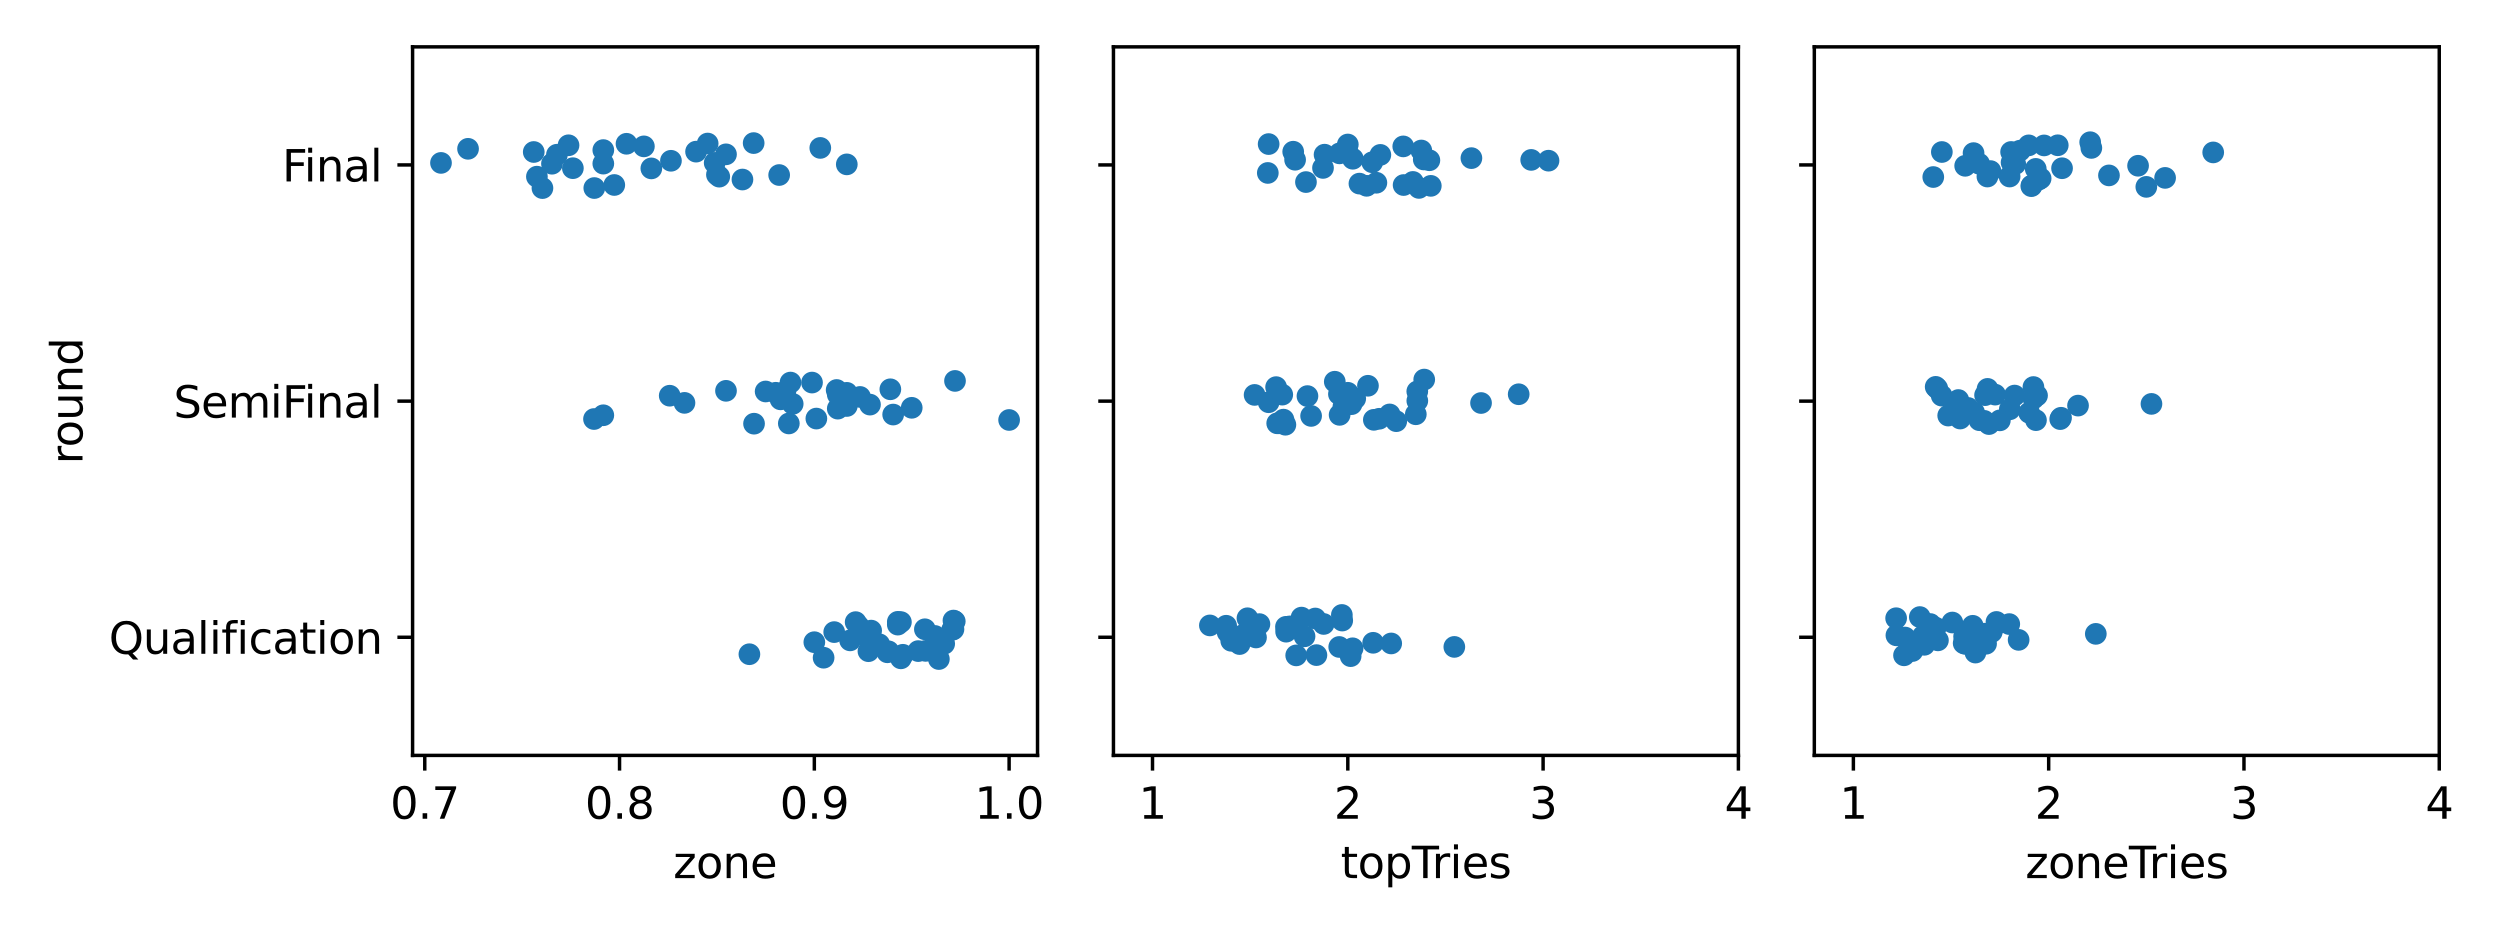 <?xml version="1.0" encoding="utf-8" standalone="no"?>
<!DOCTYPE svg PUBLIC "-//W3C//DTD SVG 1.1//EN"
  "http://www.w3.org/Graphics/SVG/1.1/DTD/svg11.dtd">
<svg xmlns:xlink="http://www.w3.org/1999/xlink" width="576pt" height="216pt" viewBox="0 0 576 216" xmlns="http://www.w3.org/2000/svg" version="1.1">
 <defs>
  <style type="text/css">*{stroke-linejoin: round; stroke-linecap: butt}</style>
 </defs>
 <g id="figure_1">
  <g id="patch_1">
   <path d="M 0 216 
L 576 216 
L 576 0 
L 0 0 
z
" style="fill: #ffffff"/>
  </g>
  <g id="axes_1">
   <g id="patch_2">
    <path d="M 95.06 174.04 
L 239.045 174.04 
L 239.045 10.8 
L 95.06 10.8 
z
" style="fill: #ffffff"/>
   </g>
   <g id="matplotlib.axis_1">
    <g id="xtick_1">
     <g id="line2d_1">
      <defs>
       <path id="m41e5ba3057" d="M 0 0 
L 0 3.5 
" style="stroke: #000000; stroke-width: 0.8"/>
      </defs>
      <g>
       <use xlink:href="#m41e5ba3057" x="97.865" y="174.04" style="stroke: #000000; stroke-width: 0.8"/>
      </g>
     </g>
     <g id="text_1">
      <!-- 0.7 -->
      <g transform="translate(89.913 188.638) scale(0.1 -0.1)">
       <defs>
        <path id="DejaVuSans-30" d="M 2034 4250 
Q 1547 4250 1301 3770 
Q 1056 3291 1056 2328 
Q 1056 1369 1301 889 
Q 1547 409 2034 409 
Q 2525 409 2770 889 
Q 3016 1369 3016 2328 
Q 3016 3291 2770 3770 
Q 2525 4250 2034 4250 
z
M 2034 4750 
Q 2819 4750 3233 4129 
Q 3647 3509 3647 2328 
Q 3647 1150 3233 529 
Q 2819 -91 2034 -91 
Q 1250 -91 836 529 
Q 422 1150 422 2328 
Q 422 3509 836 4129 
Q 1250 4750 2034 4750 
z
" transform="scale(0.016)"/>
        <path id="DejaVuSans-2e" d="M 684 794 
L 1344 794 
L 1344 0 
L 684 0 
L 684 794 
z
" transform="scale(0.016)"/>
        <path id="DejaVuSans-37" d="M 525 4666 
L 3525 4666 
L 3525 4397 
L 1831 0 
L 1172 0 
L 2766 4134 
L 525 4134 
L 525 4666 
z
" transform="scale(0.016)"/>
       </defs>
       <use xlink:href="#DejaVuSans-30"/>
       <use xlink:href="#DejaVuSans-2e" x="63.623"/>
       <use xlink:href="#DejaVuSans-37" x="95.41"/>
      </g>
     </g>
    </g>
    <g id="xtick_2">
     <g id="line2d_2">
      <g>
       <use xlink:href="#m41e5ba3057" x="142.743" y="174.04" style="stroke: #000000; stroke-width: 0.8"/>
      </g>
     </g>
     <g id="text_2">
      <!-- 0.8 -->
      <g transform="translate(134.792 188.638) scale(0.1 -0.1)">
       <defs>
        <path id="DejaVuSans-38" d="M 2034 2216 
Q 1584 2216 1326 1975 
Q 1069 1734 1069 1313 
Q 1069 891 1326 650 
Q 1584 409 2034 409 
Q 2484 409 2743 651 
Q 3003 894 3003 1313 
Q 3003 1734 2745 1975 
Q 2488 2216 2034 2216 
z
M 1403 2484 
Q 997 2584 770 2862 
Q 544 3141 544 3541 
Q 544 4100 942 4425 
Q 1341 4750 2034 4750 
Q 2731 4750 3128 4425 
Q 3525 4100 3525 3541 
Q 3525 3141 3298 2862 
Q 3072 2584 2669 2484 
Q 3125 2378 3379 2068 
Q 3634 1759 3634 1313 
Q 3634 634 3220 271 
Q 2806 -91 2034 -91 
Q 1263 -91 848 271 
Q 434 634 434 1313 
Q 434 1759 690 2068 
Q 947 2378 1403 2484 
z
M 1172 3481 
Q 1172 3119 1398 2916 
Q 1625 2713 2034 2713 
Q 2441 2713 2670 2916 
Q 2900 3119 2900 3481 
Q 2900 3844 2670 4047 
Q 2441 4250 2034 4250 
Q 1625 4250 1398 4047 
Q 1172 3844 1172 3481 
z
" transform="scale(0.016)"/>
       </defs>
       <use xlink:href="#DejaVuSans-30"/>
       <use xlink:href="#DejaVuSans-2e" x="63.623"/>
       <use xlink:href="#DejaVuSans-38" x="95.41"/>
      </g>
     </g>
    </g>
    <g id="xtick_3">
     <g id="line2d_3">
      <g>
       <use xlink:href="#m41e5ba3057" x="187.622" y="174.04" style="stroke: #000000; stroke-width: 0.8"/>
      </g>
     </g>
     <g id="text_3">
      <!-- 0.9 -->
      <g transform="translate(179.67 188.638) scale(0.1 -0.1)">
       <defs>
        <path id="DejaVuSans-39" d="M 703 97 
L 703 672 
Q 941 559 1184 500 
Q 1428 441 1663 441 
Q 2288 441 2617 861 
Q 2947 1281 2994 2138 
Q 2813 1869 2534 1725 
Q 2256 1581 1919 1581 
Q 1219 1581 811 2004 
Q 403 2428 403 3163 
Q 403 3881 828 4315 
Q 1253 4750 1959 4750 
Q 2769 4750 3195 4129 
Q 3622 3509 3622 2328 
Q 3622 1225 3098 567 
Q 2575 -91 1691 -91 
Q 1453 -91 1209 -44 
Q 966 3 703 97 
z
M 1959 2075 
Q 2384 2075 2632 2365 
Q 2881 2656 2881 3163 
Q 2881 3666 2632 3958 
Q 2384 4250 1959 4250 
Q 1534 4250 1286 3958 
Q 1038 3666 1038 3163 
Q 1038 2656 1286 2365 
Q 1534 2075 1959 2075 
z
" transform="scale(0.016)"/>
       </defs>
       <use xlink:href="#DejaVuSans-30"/>
       <use xlink:href="#DejaVuSans-2e" x="63.623"/>
       <use xlink:href="#DejaVuSans-39" x="95.41"/>
      </g>
     </g>
    </g>
    <g id="xtick_4">
     <g id="line2d_4">
      <g>
       <use xlink:href="#m41e5ba3057" x="232.5" y="174.04" style="stroke: #000000; stroke-width: 0.8"/>
      </g>
     </g>
     <g id="text_4">
      <!-- 1.0 -->
      <g transform="translate(224.549 188.638) scale(0.1 -0.1)">
       <defs>
        <path id="DejaVuSans-31" d="M 794 531 
L 1825 531 
L 1825 4091 
L 703 3866 
L 703 4441 
L 1819 4666 
L 2450 4666 
L 2450 531 
L 3481 531 
L 3481 0 
L 794 0 
L 794 531 
z
" transform="scale(0.016)"/>
       </defs>
       <use xlink:href="#DejaVuSans-31"/>
       <use xlink:href="#DejaVuSans-2e" x="63.623"/>
       <use xlink:href="#DejaVuSans-30" x="95.41"/>
      </g>
     </g>
    </g>
    <g id="text_5">
     <!-- zone -->
     <g transform="translate(155.124 202.317) scale(0.1 -0.1)">
      <defs>
       <path id="DejaVuSans-7a" d="M 353 3500 
L 3084 3500 
L 3084 2975 
L 922 459 
L 3084 459 
L 3084 0 
L 275 0 
L 275 525 
L 2438 3041 
L 353 3041 
L 353 3500 
z
" transform="scale(0.016)"/>
       <path id="DejaVuSans-6f" d="M 1959 3097 
Q 1497 3097 1228 2736 
Q 959 2375 959 1747 
Q 959 1119 1226 758 
Q 1494 397 1959 397 
Q 2419 397 2687 759 
Q 2956 1122 2956 1747 
Q 2956 2369 2687 2733 
Q 2419 3097 1959 3097 
z
M 1959 3584 
Q 2709 3584 3137 3096 
Q 3566 2609 3566 1747 
Q 3566 888 3137 398 
Q 2709 -91 1959 -91 
Q 1206 -91 779 398 
Q 353 888 353 1747 
Q 353 2609 779 3096 
Q 1206 3584 1959 3584 
z
" transform="scale(0.016)"/>
       <path id="DejaVuSans-6e" d="M 3513 2113 
L 3513 0 
L 2938 0 
L 2938 2094 
Q 2938 2591 2744 2837 
Q 2550 3084 2163 3084 
Q 1697 3084 1428 2787 
Q 1159 2491 1159 1978 
L 1159 0 
L 581 0 
L 581 3500 
L 1159 3500 
L 1159 2956 
Q 1366 3272 1645 3428 
Q 1925 3584 2291 3584 
Q 2894 3584 3203 3211 
Q 3513 2838 3513 2113 
z
" transform="scale(0.016)"/>
       <path id="DejaVuSans-65" d="M 3597 1894 
L 3597 1613 
L 953 1613 
Q 991 1019 1311 708 
Q 1631 397 2203 397 
Q 2534 397 2845 478 
Q 3156 559 3463 722 
L 3463 178 
Q 3153 47 2828 -22 
Q 2503 -91 2169 -91 
Q 1331 -91 842 396 
Q 353 884 353 1716 
Q 353 2575 817 3079 
Q 1281 3584 2069 3584 
Q 2775 3584 3186 3129 
Q 3597 2675 3597 1894 
z
M 3022 2063 
Q 3016 2534 2758 2815 
Q 2500 3097 2075 3097 
Q 1594 3097 1305 2825 
Q 1016 2553 972 2059 
L 3022 2063 
z
" transform="scale(0.016)"/>
      </defs>
      <use xlink:href="#DejaVuSans-7a"/>
      <use xlink:href="#DejaVuSans-6f" x="52.49"/>
      <use xlink:href="#DejaVuSans-6e" x="113.672"/>
      <use xlink:href="#DejaVuSans-65" x="177.051"/>
     </g>
    </g>
   </g>
   <g id="matplotlib.axis_2">
    <g id="ytick_1">
     <g id="line2d_5">
      <defs>
       <path id="m9598b44310" d="M 0 0 
L -3.5 0 
" style="stroke: #000000; stroke-width: 0.8"/>
      </defs>
      <g>
       <use xlink:href="#m9598b44310" x="95.06" y="38.007" style="stroke: #000000; stroke-width: 0.8"/>
      </g>
     </g>
     <g id="text_6">
      <!-- Final -->
      <g transform="translate(65.012 41.806) scale(0.1 -0.1)">
       <defs>
        <path id="DejaVuSans-46" d="M 628 4666 
L 3309 4666 
L 3309 4134 
L 1259 4134 
L 1259 2759 
L 3109 2759 
L 3109 2228 
L 1259 2228 
L 1259 0 
L 628 0 
L 628 4666 
z
" transform="scale(0.016)"/>
        <path id="DejaVuSans-69" d="M 603 3500 
L 1178 3500 
L 1178 0 
L 603 0 
L 603 3500 
z
M 603 4863 
L 1178 4863 
L 1178 4134 
L 603 4134 
L 603 4863 
z
" transform="scale(0.016)"/>
        <path id="DejaVuSans-61" d="M 2194 1759 
Q 1497 1759 1228 1600 
Q 959 1441 959 1056 
Q 959 750 1161 570 
Q 1363 391 1709 391 
Q 2188 391 2477 730 
Q 2766 1069 2766 1631 
L 2766 1759 
L 2194 1759 
z
M 3341 1997 
L 3341 0 
L 2766 0 
L 2766 531 
Q 2569 213 2275 61 
Q 1981 -91 1556 -91 
Q 1019 -91 701 211 
Q 384 513 384 1019 
Q 384 1609 779 1909 
Q 1175 2209 1959 2209 
L 2766 2209 
L 2766 2266 
Q 2766 2663 2505 2880 
Q 2244 3097 1772 3097 
Q 1472 3097 1187 3025 
Q 903 2953 641 2809 
L 641 3341 
Q 956 3463 1253 3523 
Q 1550 3584 1831 3584 
Q 2591 3584 2966 3190 
Q 3341 2797 3341 1997 
z
" transform="scale(0.016)"/>
        <path id="DejaVuSans-6c" d="M 603 4863 
L 1178 4863 
L 1178 0 
L 603 0 
L 603 4863 
z
" transform="scale(0.016)"/>
       </defs>
       <use xlink:href="#DejaVuSans-46"/>
       <use xlink:href="#DejaVuSans-69" x="50.27"/>
       <use xlink:href="#DejaVuSans-6e" x="78.053"/>
       <use xlink:href="#DejaVuSans-61" x="141.432"/>
       <use xlink:href="#DejaVuSans-6c" x="202.711"/>
      </g>
     </g>
    </g>
    <g id="ytick_2">
     <g id="line2d_6">
      <g>
       <use xlink:href="#m9598b44310" x="95.06" y="92.42" style="stroke: #000000; stroke-width: 0.8"/>
      </g>
     </g>
     <g id="text_7">
      <!-- SemiFinal -->
      <g transform="translate(39.991 96.219) scale(0.1 -0.1)">
       <defs>
        <path id="DejaVuSans-53" d="M 3425 4513 
L 3425 3897 
Q 3066 4069 2747 4153 
Q 2428 4238 2131 4238 
Q 1616 4238 1336 4038 
Q 1056 3838 1056 3469 
Q 1056 3159 1242 3001 
Q 1428 2844 1947 2747 
L 2328 2669 
Q 3034 2534 3370 2195 
Q 3706 1856 3706 1288 
Q 3706 609 3251 259 
Q 2797 -91 1919 -91 
Q 1588 -91 1214 -16 
Q 841 59 441 206 
L 441 856 
Q 825 641 1194 531 
Q 1563 422 1919 422 
Q 2459 422 2753 634 
Q 3047 847 3047 1241 
Q 3047 1584 2836 1778 
Q 2625 1972 2144 2069 
L 1759 2144 
Q 1053 2284 737 2584 
Q 422 2884 422 3419 
Q 422 4038 858 4394 
Q 1294 4750 2059 4750 
Q 2388 4750 2728 4690 
Q 3069 4631 3425 4513 
z
" transform="scale(0.016)"/>
        <path id="DejaVuSans-6d" d="M 3328 2828 
Q 3544 3216 3844 3400 
Q 4144 3584 4550 3584 
Q 5097 3584 5394 3201 
Q 5691 2819 5691 2113 
L 5691 0 
L 5113 0 
L 5113 2094 
Q 5113 2597 4934 2840 
Q 4756 3084 4391 3084 
Q 3944 3084 3684 2787 
Q 3425 2491 3425 1978 
L 3425 0 
L 2847 0 
L 2847 2094 
Q 2847 2600 2669 2842 
Q 2491 3084 2119 3084 
Q 1678 3084 1418 2786 
Q 1159 2488 1159 1978 
L 1159 0 
L 581 0 
L 581 3500 
L 1159 3500 
L 1159 2956 
Q 1356 3278 1631 3431 
Q 1906 3584 2284 3584 
Q 2666 3584 2933 3390 
Q 3200 3197 3328 2828 
z
" transform="scale(0.016)"/>
       </defs>
       <use xlink:href="#DejaVuSans-53"/>
       <use xlink:href="#DejaVuSans-65" x="63.477"/>
       <use xlink:href="#DejaVuSans-6d" x="125"/>
       <use xlink:href="#DejaVuSans-69" x="222.412"/>
       <use xlink:href="#DejaVuSans-46" x="250.195"/>
       <use xlink:href="#DejaVuSans-69" x="300.465"/>
       <use xlink:href="#DejaVuSans-6e" x="328.248"/>
       <use xlink:href="#DejaVuSans-61" x="391.627"/>
       <use xlink:href="#DejaVuSans-6c" x="452.906"/>
      </g>
     </g>
    </g>
    <g id="ytick_3">
     <g id="line2d_7">
      <g>
       <use xlink:href="#m9598b44310" x="95.06" y="146.833" style="stroke: #000000; stroke-width: 0.8"/>
      </g>
     </g>
     <g id="text_8">
      <!-- Qualification -->
      <g transform="translate(25.087 150.633) scale(0.1 -0.1)">
       <defs>
        <path id="DejaVuSans-51" d="M 2522 4238 
Q 1834 4238 1429 3725 
Q 1025 3213 1025 2328 
Q 1025 1447 1429 934 
Q 1834 422 2522 422 
Q 3209 422 3611 934 
Q 4013 1447 4013 2328 
Q 4013 3213 3611 3725 
Q 3209 4238 2522 4238 
z
M 3406 84 
L 4238 -825 
L 3475 -825 
L 2784 -78 
Q 2681 -84 2626 -87 
Q 2572 -91 2522 -91 
Q 1538 -91 948 567 
Q 359 1225 359 2328 
Q 359 3434 948 4092 
Q 1538 4750 2522 4750 
Q 3503 4750 4090 4092 
Q 4678 3434 4678 2328 
Q 4678 1516 4351 937 
Q 4025 359 3406 84 
z
" transform="scale(0.016)"/>
        <path id="DejaVuSans-75" d="M 544 1381 
L 544 3500 
L 1119 3500 
L 1119 1403 
Q 1119 906 1312 657 
Q 1506 409 1894 409 
Q 2359 409 2629 706 
Q 2900 1003 2900 1516 
L 2900 3500 
L 3475 3500 
L 3475 0 
L 2900 0 
L 2900 538 
Q 2691 219 2414 64 
Q 2138 -91 1772 -91 
Q 1169 -91 856 284 
Q 544 659 544 1381 
z
M 1991 3584 
L 1991 3584 
z
" transform="scale(0.016)"/>
        <path id="DejaVuSans-66" d="M 2375 4863 
L 2375 4384 
L 1825 4384 
Q 1516 4384 1395 4259 
Q 1275 4134 1275 3809 
L 1275 3500 
L 2222 3500 
L 2222 3053 
L 1275 3053 
L 1275 0 
L 697 0 
L 697 3053 
L 147 3053 
L 147 3500 
L 697 3500 
L 697 3744 
Q 697 4328 969 4595 
Q 1241 4863 1831 4863 
L 2375 4863 
z
" transform="scale(0.016)"/>
        <path id="DejaVuSans-63" d="M 3122 3366 
L 3122 2828 
Q 2878 2963 2633 3030 
Q 2388 3097 2138 3097 
Q 1578 3097 1268 2742 
Q 959 2388 959 1747 
Q 959 1106 1268 751 
Q 1578 397 2138 397 
Q 2388 397 2633 464 
Q 2878 531 3122 666 
L 3122 134 
Q 2881 22 2623 -34 
Q 2366 -91 2075 -91 
Q 1284 -91 818 406 
Q 353 903 353 1747 
Q 353 2603 823 3093 
Q 1294 3584 2113 3584 
Q 2378 3584 2631 3529 
Q 2884 3475 3122 3366 
z
" transform="scale(0.016)"/>
        <path id="DejaVuSans-74" d="M 1172 4494 
L 1172 3500 
L 2356 3500 
L 2356 3053 
L 1172 3053 
L 1172 1153 
Q 1172 725 1289 603 
Q 1406 481 1766 481 
L 2356 481 
L 2356 0 
L 1766 0 
Q 1100 0 847 248 
Q 594 497 594 1153 
L 594 3053 
L 172 3053 
L 172 3500 
L 594 3500 
L 594 4494 
L 1172 4494 
z
" transform="scale(0.016)"/>
       </defs>
       <use xlink:href="#DejaVuSans-51"/>
       <use xlink:href="#DejaVuSans-75" x="78.711"/>
       <use xlink:href="#DejaVuSans-61" x="142.09"/>
       <use xlink:href="#DejaVuSans-6c" x="203.369"/>
       <use xlink:href="#DejaVuSans-69" x="231.152"/>
       <use xlink:href="#DejaVuSans-66" x="258.936"/>
       <use xlink:href="#DejaVuSans-69" x="294.141"/>
       <use xlink:href="#DejaVuSans-63" x="321.924"/>
       <use xlink:href="#DejaVuSans-61" x="376.904"/>
       <use xlink:href="#DejaVuSans-74" x="438.184"/>
       <use xlink:href="#DejaVuSans-69" x="477.393"/>
       <use xlink:href="#DejaVuSans-6f" x="505.176"/>
       <use xlink:href="#DejaVuSans-6e" x="566.357"/>
      </g>
     </g>
    </g>
    <g id="text_9">
     <!-- round -->
     <g transform="translate(19.007 106.934) rotate(-90) scale(0.1 -0.1)">
      <defs>
       <path id="DejaVuSans-72" d="M 2631 2963 
Q 2534 3019 2420 3045 
Q 2306 3072 2169 3072 
Q 1681 3072 1420 2755 
Q 1159 2438 1159 1844 
L 1159 0 
L 581 0 
L 581 3500 
L 1159 3500 
L 1159 2956 
Q 1341 3275 1631 3429 
Q 1922 3584 2338 3584 
Q 2397 3584 2469 3576 
Q 2541 3569 2628 3553 
L 2631 2963 
z
" transform="scale(0.016)"/>
       <path id="DejaVuSans-64" d="M 2906 2969 
L 2906 4863 
L 3481 4863 
L 3481 0 
L 2906 0 
L 2906 525 
Q 2725 213 2448 61 
Q 2172 -91 1784 -91 
Q 1150 -91 751 415 
Q 353 922 353 1747 
Q 353 2572 751 3078 
Q 1150 3584 1784 3584 
Q 2172 3584 2448 3432 
Q 2725 3281 2906 2969 
z
M 947 1747 
Q 947 1113 1208 752 
Q 1469 391 1925 391 
Q 2381 391 2643 752 
Q 2906 1113 2906 1747 
Q 2906 2381 2643 2742 
Q 2381 3103 1925 3103 
Q 1469 3103 1208 2742 
Q 947 2381 947 1747 
z
" transform="scale(0.016)"/>
      </defs>
      <use xlink:href="#DejaVuSans-72"/>
      <use xlink:href="#DejaVuSans-6f" x="38.863"/>
      <use xlink:href="#DejaVuSans-75" x="100.045"/>
      <use xlink:href="#DejaVuSans-6e" x="163.424"/>
      <use xlink:href="#DejaVuSans-64" x="226.803"/>
     </g>
    </g>
   </g>
   <g id="patch_3">
    <path d="M 95.06 174.04 
L 95.06 10.8 
" style="fill: none; stroke: #000000; stroke-width: 0.8; stroke-linejoin: miter; stroke-linecap: square"/>
   </g>
   <g id="patch_4">
    <path d="M 239.045 174.04 
L 239.045 10.8 
" style="fill: none; stroke: #000000; stroke-width: 0.8; stroke-linejoin: miter; stroke-linecap: square"/>
   </g>
   <g id="patch_5">
    <path d="M 95.06 174.04 
L 239.045 174.04 
" style="fill: none; stroke: #000000; stroke-width: 0.8; stroke-linejoin: miter; stroke-linecap: square"/>
   </g>
   <g id="patch_6">
    <path d="M 95.06 10.8 
L 239.045 10.8 
" style="fill: none; stroke: #000000; stroke-width: 0.8; stroke-linejoin: miter; stroke-linecap: square"/>
   </g>
   <g id="PathCollection_1">
    <defs>
     <path id="mc74ddac9a7" d="M 0 2.5 
C 0.663 2.5 1.299 2.237 1.768 1.768 
C 2.237 1.299 2.5 0.663 2.5 0 
C 2.5 -0.663 2.237 -1.299 1.768 -1.768 
C 1.299 -2.237 0.663 -2.5 0 -2.5 
C -0.663 -2.5 -1.299 -2.237 -1.768 -1.768 
C -2.237 -1.299 -2.5 -0.663 -2.5 0 
C -2.5 0.663 -2.237 1.299 -1.768 1.768 
C -1.299 2.237 -0.663 2.5 0 2.5 
z
"/>
    </defs>
    <g clip-path="url(#pfafd1c158f)">
     <use xlink:href="#mc74ddac9a7" x="165.717" y="40.703" style="fill: #1f77b4"/>
     <use xlink:href="#mc74ddac9a7" x="171.06" y="41.363" style="fill: #1f77b4"/>
     <use xlink:href="#mc74ddac9a7" x="148.353" y="33.724" style="fill: #1f77b4"/>
     <use xlink:href="#mc74ddac9a7" x="141.53" y="42.622" style="fill: #1f77b4"/>
     <use xlink:href="#mc74ddac9a7" x="164.661" y="37.527" style="fill: #1f77b4"/>
     <use xlink:href="#mc74ddac9a7" x="130.989" y="33.472" style="fill: #1f77b4"/>
     <use xlink:href="#mc74ddac9a7" x="173.643" y="32.967" style="fill: #1f77b4"/>
     <use xlink:href="#mc74ddac9a7" x="139.003" y="34.578" style="fill: #1f77b4"/>
     <use xlink:href="#mc74ddac9a7" x="167.27" y="35.558" style="fill: #1f77b4"/>
     <use xlink:href="#mc74ddac9a7" x="160.374" y="34.939" style="fill: #1f77b4"/>
     <use xlink:href="#mc74ddac9a7" x="124.979" y="43.337" style="fill: #1f77b4"/>
     <use xlink:href="#mc74ddac9a7" x="188.996" y="34.081" style="fill: #1f77b4"/>
     <use xlink:href="#mc74ddac9a7" x="107.838" y="34.286" style="fill: #1f77b4"/>
     <use xlink:href="#mc74ddac9a7" x="136.926" y="43.325" style="fill: #1f77b4"/>
     <use xlink:href="#mc74ddac9a7" x="123.704" y="40.704" style="fill: #1f77b4"/>
     <use xlink:href="#mc74ddac9a7" x="165.183" y="40.252" style="fill: #1f77b4"/>
     <use xlink:href="#mc74ddac9a7" x="131.991" y="38.75" style="fill: #1f77b4"/>
     <use xlink:href="#mc74ddac9a7" x="127.173" y="37.723" style="fill: #1f77b4"/>
     <use xlink:href="#mc74ddac9a7" x="128.318" y="35.647" style="fill: #1f77b4"/>
     <use xlink:href="#mc74ddac9a7" x="122.975" y="35.02" style="fill: #1f77b4"/>
     <use xlink:href="#mc74ddac9a7" x="150.07" y="38.8" style="fill: #1f77b4"/>
     <use xlink:href="#mc74ddac9a7" x="101.605" y="37.535" style="fill: #1f77b4"/>
     <use xlink:href="#mc74ddac9a7" x="163.045" y="33.072" style="fill: #1f77b4"/>
     <use xlink:href="#mc74ddac9a7" x="144.346" y="33.127" style="fill: #1f77b4"/>
     <use xlink:href="#mc74ddac9a7" x="139.003" y="37.7" style="fill: #1f77b4"/>
     <use xlink:href="#mc74ddac9a7" x="195.102" y="37.87" style="fill: #1f77b4"/>
     <use xlink:href="#mc74ddac9a7" x="179.519" y="40.326" style="fill: #1f77b4"/>
     <use xlink:href="#mc74ddac9a7" x="154.586" y="37.044" style="fill: #1f77b4"/>
    </g>
   </g>
   <g id="PathCollection_2">
    <g clip-path="url(#pfafd1c158f)">
     <use xlink:href="#mc74ddac9a7" x="176.402" y="90.197" style="fill: #1f77b4"/>
     <use xlink:href="#mc74ddac9a7" x="200.444" y="93.223" style="fill: #1f77b4"/>
     <use xlink:href="#mc74ddac9a7" x="182.635" y="93.058" style="fill: #1f77b4"/>
     <use xlink:href="#mc74ddac9a7" x="180.951" y="90.196" style="fill: #1f77b4"/>
     <use xlink:href="#mc74ddac9a7" x="167.27" y="90.046" style="fill: #1f77b4"/>
     <use xlink:href="#mc74ddac9a7" x="220.034" y="87.765" style="fill: #1f77b4"/>
     <use xlink:href="#mc74ddac9a7" x="136.858" y="96.545" style="fill: #1f77b4"/>
     <use xlink:href="#mc74ddac9a7" x="195.102" y="93.539" style="fill: #1f77b4"/>
     <use xlink:href="#mc74ddac9a7" x="193.362" y="90.517" style="fill: #1f77b4"/>
     <use xlink:href="#mc74ddac9a7" x="173.731" y="97.618" style="fill: #1f77b4"/>
     <use xlink:href="#mc74ddac9a7" x="192.764" y="89.853" style="fill: #1f77b4"/>
     <use xlink:href="#mc74ddac9a7" x="179.837" y="92.007" style="fill: #1f77b4"/>
     <use xlink:href="#mc74ddac9a7" x="193.024" y="94.151" style="fill: #1f77b4"/>
     <use xlink:href="#mc74ddac9a7" x="193.024" y="90.913" style="fill: #1f77b4"/>
     <use xlink:href="#mc74ddac9a7" x="154.303" y="91.172" style="fill: #1f77b4"/>
     <use xlink:href="#mc74ddac9a7" x="195.102" y="90.51" style="fill: #1f77b4"/>
     <use xlink:href="#mc74ddac9a7" x="178.74" y="90.493" style="fill: #1f77b4"/>
     <use xlink:href="#mc74ddac9a7" x="182.126" y="88.143" style="fill: #1f77b4"/>
     <use xlink:href="#mc74ddac9a7" x="181.745" y="97.563" style="fill: #1f77b4"/>
     <use xlink:href="#mc74ddac9a7" x="187.088" y="88.143" style="fill: #1f77b4"/>
     <use xlink:href="#mc74ddac9a7" x="198.154" y="91.454" style="fill: #1f77b4"/>
     <use xlink:href="#mc74ddac9a7" x="188.089" y="96.438" style="fill: #1f77b4"/>
     <use xlink:href="#mc74ddac9a7" x="205.787" y="95.514" style="fill: #1f77b4"/>
     <use xlink:href="#mc74ddac9a7" x="157.703" y="92.821" style="fill: #1f77b4"/>
     <use xlink:href="#mc74ddac9a7" x="139.003" y="95.676" style="fill: #1f77b4"/>
     <use xlink:href="#mc74ddac9a7" x="232.5" y="96.762" style="fill: #1f77b4"/>
     <use xlink:href="#mc74ddac9a7" x="205.135" y="89.692" style="fill: #1f77b4"/>
     <use xlink:href="#mc74ddac9a7" x="210.061" y="93.958" style="fill: #1f77b4"/>
    </g>
   </g>
   <g id="PathCollection_3">
    <g clip-path="url(#pfafd1c158f)">
     <use xlink:href="#mc74ddac9a7" x="189.759" y="151.539" style="fill: #1f77b4"/>
     <use xlink:href="#mc74ddac9a7" x="187.622" y="147.962" style="fill: #1f77b4"/>
     <use xlink:href="#mc74ddac9a7" x="200.088" y="150.036" style="fill: #1f77b4"/>
     <use xlink:href="#mc74ddac9a7" x="213.093" y="144.982" style="fill: #1f77b4"/>
     <use xlink:href="#mc74ddac9a7" x="197.821" y="144.233" style="fill: #1f77b4"/>
     <use xlink:href="#mc74ddac9a7" x="213.267" y="149.964" style="fill: #1f77b4"/>
     <use xlink:href="#mc74ddac9a7" x="216.315" y="151.844" style="fill: #1f77b4"/>
     <use xlink:href="#mc74ddac9a7" x="211.557" y="150.013" style="fill: #1f77b4"/>
     <use xlink:href="#mc74ddac9a7" x="208.021" y="150.862" style="fill: #1f77b4"/>
     <use xlink:href="#mc74ddac9a7" x="219.678" y="142.978" style="fill: #1f77b4"/>
     <use xlink:href="#mc74ddac9a7" x="200.711" y="145.292" style="fill: #1f77b4"/>
     <use xlink:href="#mc74ddac9a7" x="195.865" y="147.542" style="fill: #1f77b4"/>
     <use xlink:href="#mc74ddac9a7" x="207.568" y="151.68" style="fill: #1f77b4"/>
     <use xlink:href="#mc74ddac9a7" x="207.568" y="143.33" style="fill: #1f77b4"/>
     <use xlink:href="#mc74ddac9a7" x="197.141" y="143.339" style="fill: #1f77b4"/>
     <use xlink:href="#mc74ddac9a7" x="199.589" y="146.639" style="fill: #1f77b4"/>
     <use xlink:href="#mc74ddac9a7" x="204.451" y="150.288" style="fill: #1f77b4"/>
     <use xlink:href="#mc74ddac9a7" x="206.855" y="143.269" style="fill: #1f77b4"/>
     <use xlink:href="#mc74ddac9a7" x="219.678" y="144.98" style="fill: #1f77b4"/>
     <use xlink:href="#mc74ddac9a7" x="206.855" y="143.911" style="fill: #1f77b4"/>
     <use xlink:href="#mc74ddac9a7" x="192.201" y="145.636" style="fill: #1f77b4"/>
     <use xlink:href="#mc74ddac9a7" x="202.581" y="148.434" style="fill: #1f77b4"/>
     <use xlink:href="#mc74ddac9a7" x="215.404" y="146.524" style="fill: #1f77b4"/>
     <use xlink:href="#mc74ddac9a7" x="204.718" y="150.062" style="fill: #1f77b4"/>
     <use xlink:href="#mc74ddac9a7" x="217.541" y="148.323" style="fill: #1f77b4"/>
     <use xlink:href="#mc74ddac9a7" x="172.662" y="150.732" style="fill: #1f77b4"/>
     <use xlink:href="#mc74ddac9a7" x="219.976" y="143.151" style="fill: #1f77b4"/>
     <use xlink:href="#mc74ddac9a7" x="219.365" y="145.121" style="fill: #1f77b4"/>
    </g>
   </g>
  </g>
  <g id="axes_2">
   <g id="patch_7">
    <path d="M 256.54 174.04 
L 400.525 174.04 
L 400.525 10.8 
L 256.54 10.8 
z
" style="fill: #ffffff"/>
   </g>
   <g id="matplotlib.axis_3">
    <g id="xtick_5">
     <g id="line2d_8">
      <g>
       <use xlink:href="#m41e5ba3057" x="265.539" y="174.04" style="stroke: #000000; stroke-width: 0.8"/>
      </g>
     </g>
     <g id="text_10">
      <!-- 1 -->
      <g transform="translate(262.358 188.638) scale(0.1 -0.1)">
       <use xlink:href="#DejaVuSans-31"/>
      </g>
     </g>
    </g>
    <g id="xtick_6">
     <g id="line2d_9">
      <g>
       <use xlink:href="#m41e5ba3057" x="310.534" y="174.04" style="stroke: #000000; stroke-width: 0.8"/>
      </g>
     </g>
     <g id="text_11">
      <!-- 2 -->
      <g transform="translate(307.353 188.638) scale(0.1 -0.1)">
       <defs>
        <path id="DejaVuSans-32" d="M 1228 531 
L 3431 531 
L 3431 0 
L 469 0 
L 469 531 
Q 828 903 1448 1529 
Q 2069 2156 2228 2338 
Q 2531 2678 2651 2914 
Q 2772 3150 2772 3378 
Q 2772 3750 2511 3984 
Q 2250 4219 1831 4219 
Q 1534 4219 1204 4116 
Q 875 4013 500 3803 
L 500 4441 
Q 881 4594 1212 4672 
Q 1544 4750 1819 4750 
Q 2544 4750 2975 4387 
Q 3406 4025 3406 3419 
Q 3406 3131 3298 2873 
Q 3191 2616 2906 2266 
Q 2828 2175 2409 1742 
Q 1991 1309 1228 531 
z
" transform="scale(0.016)"/>
       </defs>
       <use xlink:href="#DejaVuSans-32"/>
      </g>
     </g>
    </g>
    <g id="xtick_7">
     <g id="line2d_10">
      <g>
       <use xlink:href="#m41e5ba3057" x="355.53" y="174.04" style="stroke: #000000; stroke-width: 0.8"/>
      </g>
     </g>
     <g id="text_12">
      <!-- 3 -->
      <g transform="translate(352.348 188.638) scale(0.1 -0.1)">
       <defs>
        <path id="DejaVuSans-33" d="M 2597 2516 
Q 3050 2419 3304 2112 
Q 3559 1806 3559 1356 
Q 3559 666 3084 287 
Q 2609 -91 1734 -91 
Q 1441 -91 1130 -33 
Q 819 25 488 141 
L 488 750 
Q 750 597 1062 519 
Q 1375 441 1716 441 
Q 2309 441 2620 675 
Q 2931 909 2931 1356 
Q 2931 1769 2642 2001 
Q 2353 2234 1838 2234 
L 1294 2234 
L 1294 2753 
L 1863 2753 
Q 2328 2753 2575 2939 
Q 2822 3125 2822 3475 
Q 2822 3834 2567 4026 
Q 2313 4219 1838 4219 
Q 1578 4219 1281 4162 
Q 984 4106 628 3988 
L 628 4550 
Q 988 4650 1302 4700 
Q 1616 4750 1894 4750 
Q 2613 4750 3031 4423 
Q 3450 4097 3450 3541 
Q 3450 3153 3228 2886 
Q 3006 2619 2597 2516 
z
" transform="scale(0.016)"/>
       </defs>
       <use xlink:href="#DejaVuSans-33"/>
      </g>
     </g>
    </g>
    <g id="xtick_8">
     <g id="line2d_11">
      <g>
       <use xlink:href="#m41e5ba3057" x="400.525" y="174.04" style="stroke: #000000; stroke-width: 0.8"/>
      </g>
     </g>
     <g id="text_13">
      <!-- 4 -->
      <g transform="translate(397.344 188.638) scale(0.1 -0.1)">
       <defs>
        <path id="DejaVuSans-34" d="M 2419 4116 
L 825 1625 
L 2419 1625 
L 2419 4116 
z
M 2253 4666 
L 3047 4666 
L 3047 1625 
L 3713 1625 
L 3713 1100 
L 3047 1100 
L 3047 0 
L 2419 0 
L 2419 1100 
L 313 1100 
L 313 1709 
L 2253 4666 
z
" transform="scale(0.016)"/>
       </defs>
       <use xlink:href="#DejaVuSans-34"/>
      </g>
     </g>
    </g>
    <g id="text_14">
     <!-- topTries -->
     <g transform="translate(308.897 202.317) scale(0.1 -0.1)">
      <defs>
       <path id="DejaVuSans-70" d="M 1159 525 
L 1159 -1331 
L 581 -1331 
L 581 3500 
L 1159 3500 
L 1159 2969 
Q 1341 3281 1617 3432 
Q 1894 3584 2278 3584 
Q 2916 3584 3314 3078 
Q 3713 2572 3713 1747 
Q 3713 922 3314 415 
Q 2916 -91 2278 -91 
Q 1894 -91 1617 61 
Q 1341 213 1159 525 
z
M 3116 1747 
Q 3116 2381 2855 2742 
Q 2594 3103 2138 3103 
Q 1681 3103 1420 2742 
Q 1159 2381 1159 1747 
Q 1159 1113 1420 752 
Q 1681 391 2138 391 
Q 2594 391 2855 752 
Q 3116 1113 3116 1747 
z
" transform="scale(0.016)"/>
       <path id="DejaVuSans-54" d="M -19 4666 
L 3928 4666 
L 3928 4134 
L 2272 4134 
L 2272 0 
L 1638 0 
L 1638 4134 
L -19 4134 
L -19 4666 
z
" transform="scale(0.016)"/>
       <path id="DejaVuSans-73" d="M 2834 3397 
L 2834 2853 
Q 2591 2978 2328 3040 
Q 2066 3103 1784 3103 
Q 1356 3103 1142 2972 
Q 928 2841 928 2578 
Q 928 2378 1081 2264 
Q 1234 2150 1697 2047 
L 1894 2003 
Q 2506 1872 2764 1633 
Q 3022 1394 3022 966 
Q 3022 478 2636 193 
Q 2250 -91 1575 -91 
Q 1294 -91 989 -36 
Q 684 19 347 128 
L 347 722 
Q 666 556 975 473 
Q 1284 391 1588 391 
Q 1994 391 2212 530 
Q 2431 669 2431 922 
Q 2431 1156 2273 1281 
Q 2116 1406 1581 1522 
L 1381 1569 
Q 847 1681 609 1914 
Q 372 2147 372 2553 
Q 372 3047 722 3315 
Q 1072 3584 1716 3584 
Q 2034 3584 2315 3537 
Q 2597 3491 2834 3397 
z
" transform="scale(0.016)"/>
      </defs>
      <use xlink:href="#DejaVuSans-74"/>
      <use xlink:href="#DejaVuSans-6f" x="39.209"/>
      <use xlink:href="#DejaVuSans-70" x="100.391"/>
      <use xlink:href="#DejaVuSans-54" x="163.867"/>
      <use xlink:href="#DejaVuSans-72" x="210.201"/>
      <use xlink:href="#DejaVuSans-69" x="251.314"/>
      <use xlink:href="#DejaVuSans-65" x="279.098"/>
      <use xlink:href="#DejaVuSans-73" x="340.621"/>
     </g>
    </g>
   </g>
   <g id="matplotlib.axis_4">
    <g id="ytick_4">
     <g id="line2d_12">
      <g>
       <use xlink:href="#m9598b44310" x="256.54" y="38.007" style="stroke: #000000; stroke-width: 0.8"/>
      </g>
     </g>
    </g>
    <g id="ytick_5">
     <g id="line2d_13">
      <g>
       <use xlink:href="#m9598b44310" x="256.54" y="92.42" style="stroke: #000000; stroke-width: 0.8"/>
      </g>
     </g>
    </g>
    <g id="ytick_6">
     <g id="line2d_14">
      <g>
       <use xlink:href="#m9598b44310" x="256.54" y="146.833" style="stroke: #000000; stroke-width: 0.8"/>
      </g>
     </g>
    </g>
   </g>
   <g id="patch_8">
    <path d="M 256.54 174.04 
L 256.54 10.8 
" style="fill: none; stroke: #000000; stroke-width: 0.8; stroke-linejoin: miter; stroke-linecap: square"/>
   </g>
   <g id="patch_9">
    <path d="M 400.525 174.04 
L 400.525 10.8 
" style="fill: none; stroke: #000000; stroke-width: 0.8; stroke-linejoin: miter; stroke-linecap: square"/>
   </g>
   <g id="patch_10">
    <path d="M 256.54 174.04 
L 400.525 174.04 
" style="fill: none; stroke: #000000; stroke-width: 0.8; stroke-linejoin: miter; stroke-linecap: square"/>
   </g>
   <g id="patch_11">
    <path d="M 256.54 10.8 
L 400.525 10.8 
" style="fill: none; stroke: #000000; stroke-width: 0.8; stroke-linejoin: miter; stroke-linecap: square"/>
   </g>
   <g id="PathCollection_4">
    <g clip-path="url(#p0ad0e26252)">
     <use xlink:href="#mc74ddac9a7" x="305.178" y="35.637" style="fill: #1f77b4"/>
     <use xlink:href="#mc74ddac9a7" x="297.955" y="34.953" style="fill: #1f77b4"/>
     <use xlink:href="#mc74ddac9a7" x="292.103" y="39.846" style="fill: #1f77b4"/>
     <use xlink:href="#mc74ddac9a7" x="292.293" y="33.194" style="fill: #1f77b4"/>
     <use xlink:href="#mc74ddac9a7" x="304.821" y="38.69" style="fill: #1f77b4"/>
     <use xlink:href="#mc74ddac9a7" x="310.534" y="35.209" style="fill: #1f77b4"/>
     <use xlink:href="#mc74ddac9a7" x="318.034" y="35.686" style="fill: #1f77b4"/>
     <use xlink:href="#mc74ddac9a7" x="314.876" y="42.811" style="fill: #1f77b4"/>
     <use xlink:href="#mc74ddac9a7" x="325.533" y="41.917" style="fill: #1f77b4"/>
     <use xlink:href="#mc74ddac9a7" x="310.08" y="34.951" style="fill: #1f77b4"/>
     <use xlink:href="#mc74ddac9a7" x="327.468" y="34.675" style="fill: #1f77b4"/>
     <use xlink:href="#mc74ddac9a7" x="317.119" y="42.104" style="fill: #1f77b4"/>
     <use xlink:href="#mc74ddac9a7" x="356.78" y="37.021" style="fill: #1f77b4"/>
     <use xlink:href="#mc74ddac9a7" x="326.931" y="43.298" style="fill: #1f77b4"/>
     <use xlink:href="#mc74ddac9a7" x="323.39" y="42.634" style="fill: #1f77b4"/>
     <use xlink:href="#mc74ddac9a7" x="298.393" y="36.806" style="fill: #1f77b4"/>
     <use xlink:href="#mc74ddac9a7" x="339.012" y="36.432" style="fill: #1f77b4"/>
     <use xlink:href="#mc74ddac9a7" x="313.213" y="42.304" style="fill: #1f77b4"/>
     <use xlink:href="#mc74ddac9a7" x="323.311" y="33.731" style="fill: #1f77b4"/>
     <use xlink:href="#mc74ddac9a7" x="329.33" y="36.923" style="fill: #1f77b4"/>
     <use xlink:href="#mc74ddac9a7" x="328.033" y="36.739" style="fill: #1f77b4"/>
     <use xlink:href="#mc74ddac9a7" x="308.62" y="35.336" style="fill: #1f77b4"/>
     <use xlink:href="#mc74ddac9a7" x="329.657" y="42.822" style="fill: #1f77b4"/>
     <use xlink:href="#mc74ddac9a7" x="316.159" y="37.379" style="fill: #1f77b4"/>
     <use xlink:href="#mc74ddac9a7" x="310.534" y="33.292" style="fill: #1f77b4"/>
     <use xlink:href="#mc74ddac9a7" x="300.893" y="41.949" style="fill: #1f77b4"/>
     <use xlink:href="#mc74ddac9a7" x="352.786" y="36.842" style="fill: #1f77b4"/>
     <use xlink:href="#mc74ddac9a7" x="311.688" y="36.576" style="fill: #1f77b4"/>
    </g>
   </g>
   <g id="PathCollection_5">
    <g clip-path="url(#p0ad0e26252)">
     <use xlink:href="#mc74ddac9a7" x="308.644" y="95.585" style="fill: #1f77b4"/>
     <use xlink:href="#mc74ddac9a7" x="289.059" y="90.989" style="fill: #1f77b4"/>
     <use xlink:href="#mc74ddac9a7" x="311.391" y="93.119" style="fill: #1f77b4"/>
     <use xlink:href="#mc74ddac9a7" x="294.679" y="97.525" style="fill: #1f77b4"/>
     <use xlink:href="#mc74ddac9a7" x="296.154" y="97.859" style="fill: #1f77b4"/>
     <use xlink:href="#mc74ddac9a7" x="294.013" y="89.194" style="fill: #1f77b4"/>
     <use xlink:href="#mc74ddac9a7" x="317.771" y="96.485" style="fill: #1f77b4"/>
     <use xlink:href="#mc74ddac9a7" x="295.712" y="96.684" style="fill: #1f77b4"/>
     <use xlink:href="#mc74ddac9a7" x="301.238" y="91.258" style="fill: #1f77b4"/>
     <use xlink:href="#mc74ddac9a7" x="292.293" y="92.674" style="fill: #1f77b4"/>
     <use xlink:href="#mc74ddac9a7" x="307.535" y="87.95" style="fill: #1f77b4"/>
     <use xlink:href="#mc74ddac9a7" x="295.431" y="90.924" style="fill: #1f77b4"/>
     <use xlink:href="#mc74ddac9a7" x="312.243" y="91.829" style="fill: #1f77b4"/>
     <use xlink:href="#mc74ddac9a7" x="302.079" y="95.83" style="fill: #1f77b4"/>
     <use xlink:href="#mc74ddac9a7" x="308.489" y="90.799" style="fill: #1f77b4"/>
     <use xlink:href="#mc74ddac9a7" x="310.534" y="90.494" style="fill: #1f77b4"/>
     <use xlink:href="#mc74ddac9a7" x="315.177" y="88.88" style="fill: #1f77b4"/>
     <use xlink:href="#mc74ddac9a7" x="294.267" y="97.528" style="fill: #1f77b4"/>
     <use xlink:href="#mc74ddac9a7" x="326.542" y="90.178" style="fill: #1f77b4"/>
     <use xlink:href="#mc74ddac9a7" x="316.534" y="96.728" style="fill: #1f77b4"/>
     <use xlink:href="#mc74ddac9a7" x="321.701" y="97.039" style="fill: #1f77b4"/>
     <use xlink:href="#mc74ddac9a7" x="326.55" y="92.348" style="fill: #1f77b4"/>
     <use xlink:href="#mc74ddac9a7" x="341.232" y="92.854" style="fill: #1f77b4"/>
     <use xlink:href="#mc74ddac9a7" x="309.523" y="93.692" style="fill: #1f77b4"/>
     <use xlink:href="#mc74ddac9a7" x="349.905" y="90.833" style="fill: #1f77b4"/>
     <use xlink:href="#mc74ddac9a7" x="320.176" y="95.485" style="fill: #1f77b4"/>
     <use xlink:href="#mc74ddac9a7" x="326.202" y="95.446" style="fill: #1f77b4"/>
     <use xlink:href="#mc74ddac9a7" x="328.141" y="87.451" style="fill: #1f77b4"/>
    </g>
   </g>
   <g id="PathCollection_6">
    <g clip-path="url(#p0ad0e26252)">
     <use xlink:href="#mc74ddac9a7" x="285.605" y="148.392" style="fill: #1f77b4"/>
     <use xlink:href="#mc74ddac9a7" x="286.398" y="146.298" style="fill: #1f77b4"/>
     <use xlink:href="#mc74ddac9a7" x="297.166" y="144.325" style="fill: #1f77b4"/>
     <use xlink:href="#mc74ddac9a7" x="282.845" y="145.679" style="fill: #1f77b4"/>
     <use xlink:href="#mc74ddac9a7" x="296.325" y="145.539" style="fill: #1f77b4"/>
     <use xlink:href="#mc74ddac9a7" x="278.758" y="144.097" style="fill: #1f77b4"/>
     <use xlink:href="#mc74ddac9a7" x="287.862" y="146.434" style="fill: #1f77b4"/>
     <use xlink:href="#mc74ddac9a7" x="289.383" y="146.873" style="fill: #1f77b4"/>
     <use xlink:href="#mc74ddac9a7" x="290.173" y="143.795" style="fill: #1f77b4"/>
     <use xlink:href="#mc74ddac9a7" x="287.415" y="142.447" style="fill: #1f77b4"/>
     <use xlink:href="#mc74ddac9a7" x="303.035" y="142.502" style="fill: #1f77b4"/>
     <use xlink:href="#mc74ddac9a7" x="283.675" y="147.638" style="fill: #1f77b4"/>
     <use xlink:href="#mc74ddac9a7" x="311.186" y="151.177" style="fill: #1f77b4"/>
     <use xlink:href="#mc74ddac9a7" x="296.286" y="144.421" style="fill: #1f77b4"/>
     <use xlink:href="#mc74ddac9a7" x="299.869" y="142.296" style="fill: #1f77b4"/>
     <use xlink:href="#mc74ddac9a7" x="282.505" y="144.172" style="fill: #1f77b4"/>
     <use xlink:href="#mc74ddac9a7" x="309.164" y="141.685" style="fill: #1f77b4"/>
     <use xlink:href="#mc74ddac9a7" x="285.152" y="147.539" style="fill: #1f77b4"/>
     <use xlink:href="#mc74ddac9a7" x="304.97" y="143.761" style="fill: #1f77b4"/>
     <use xlink:href="#mc74ddac9a7" x="300.565" y="146.607" style="fill: #1f77b4"/>
     <use xlink:href="#mc74ddac9a7" x="316.372" y="148.1" style="fill: #1f77b4"/>
     <use xlink:href="#mc74ddac9a7" x="298.644" y="151.001" style="fill: #1f77b4"/>
     <use xlink:href="#mc74ddac9a7" x="308.557" y="149.062" style="fill: #1f77b4"/>
     <use xlink:href="#mc74ddac9a7" x="303.303" y="150.937" style="fill: #1f77b4"/>
     <use xlink:href="#mc74ddac9a7" x="335.077" y="149.047" style="fill: #1f77b4"/>
     <use xlink:href="#mc74ddac9a7" x="320.533" y="148.251" style="fill: #1f77b4"/>
     <use xlink:href="#mc74ddac9a7" x="311.639" y="149.366" style="fill: #1f77b4"/>
     <use xlink:href="#mc74ddac9a7" x="309.249" y="142.977" style="fill: #1f77b4"/>
    </g>
   </g>
  </g>
  <g id="axes_3">
   <g id="patch_12">
    <path d="M 418.02 174.04 
L 562.005 174.04 
L 562.005 10.8 
L 418.02 10.8 
z
" style="fill: #ffffff"/>
   </g>
   <g id="matplotlib.axis_5">
    <g id="xtick_9">
     <g id="line2d_15">
      <g>
       <use xlink:href="#m41e5ba3057" x="427.019" y="174.04" style="stroke: #000000; stroke-width: 0.8"/>
      </g>
     </g>
     <g id="text_15">
      <!-- 1 -->
      <g transform="translate(423.838 188.638) scale(0.1 -0.1)">
       <use xlink:href="#DejaVuSans-31"/>
      </g>
     </g>
    </g>
    <g id="xtick_10">
     <g id="line2d_16">
      <g>
       <use xlink:href="#m41e5ba3057" x="472.014" y="174.04" style="stroke: #000000; stroke-width: 0.8"/>
      </g>
     </g>
     <g id="text_16">
      <!-- 2 -->
      <g transform="translate(468.833 188.638) scale(0.1 -0.1)">
       <use xlink:href="#DejaVuSans-32"/>
      </g>
     </g>
    </g>
    <g id="xtick_11">
     <g id="line2d_17">
      <g>
       <use xlink:href="#m41e5ba3057" x="517.01" y="174.04" style="stroke: #000000; stroke-width: 0.8"/>
      </g>
     </g>
     <g id="text_17">
      <!-- 3 -->
      <g transform="translate(513.828 188.638) scale(0.1 -0.1)">
       <use xlink:href="#DejaVuSans-33"/>
      </g>
     </g>
    </g>
    <g id="xtick_12">
     <g id="line2d_18">
      <g>
       <use xlink:href="#m41e5ba3057" x="562.005" y="174.04" style="stroke: #000000; stroke-width: 0.8"/>
      </g>
     </g>
     <g id="text_18">
      <!-- 4 -->
      <g transform="translate(558.824 188.638) scale(0.1 -0.1)">
       <use xlink:href="#DejaVuSans-34"/>
      </g>
     </g>
    </g>
    <g id="text_19">
     <!-- zoneTries -->
     <g transform="translate(466.641 202.317) scale(0.1 -0.1)">
      <use xlink:href="#DejaVuSans-7a"/>
      <use xlink:href="#DejaVuSans-6f" x="52.49"/>
      <use xlink:href="#DejaVuSans-6e" x="113.672"/>
      <use xlink:href="#DejaVuSans-65" x="177.051"/>
      <use xlink:href="#DejaVuSans-54" x="238.574"/>
      <use xlink:href="#DejaVuSans-72" x="284.908"/>
      <use xlink:href="#DejaVuSans-69" x="326.021"/>
      <use xlink:href="#DejaVuSans-65" x="353.805"/>
      <use xlink:href="#DejaVuSans-73" x="415.328"/>
     </g>
    </g>
   </g>
   <g id="matplotlib.axis_6">
    <g id="ytick_7">
     <g id="line2d_19">
      <g>
       <use xlink:href="#m9598b44310" x="418.02" y="38.007" style="stroke: #000000; stroke-width: 0.8"/>
      </g>
     </g>
    </g>
    <g id="ytick_8">
     <g id="line2d_20">
      <g>
       <use xlink:href="#m9598b44310" x="418.02" y="92.42" style="stroke: #000000; stroke-width: 0.8"/>
      </g>
     </g>
    </g>
    <g id="ytick_9">
     <g id="line2d_21">
      <g>
       <use xlink:href="#m9598b44310" x="418.02" y="146.833" style="stroke: #000000; stroke-width: 0.8"/>
      </g>
     </g>
    </g>
   </g>
   <g id="patch_13">
    <path d="M 418.02 174.04 
L 418.02 10.8 
" style="fill: none; stroke: #000000; stroke-width: 0.8; stroke-linejoin: miter; stroke-linecap: square"/>
   </g>
   <g id="patch_14">
    <path d="M 562.005 174.04 
L 562.005 10.8 
" style="fill: none; stroke: #000000; stroke-width: 0.8; stroke-linejoin: miter; stroke-linecap: square"/>
   </g>
   <g id="patch_15">
    <path d="M 418.02 174.04 
L 562.005 174.04 
" style="fill: none; stroke: #000000; stroke-width: 0.8; stroke-linejoin: miter; stroke-linecap: square"/>
   </g>
   <g id="patch_16">
    <path d="M 418.02 10.8 
L 562.005 10.8 
" style="fill: none; stroke: #000000; stroke-width: 0.8; stroke-linejoin: miter; stroke-linecap: square"/>
   </g>
   <g id="PathCollection_7">
    <g clip-path="url(#p9dbefbd9f7)">
     <use xlink:href="#mc74ddac9a7" x="454.708" y="35.277" style="fill: #1f77b4"/>
     <use xlink:href="#mc74ddac9a7" x="452.775" y="38.202" style="fill: #1f77b4"/>
     <use xlink:href="#mc74ddac9a7" x="447.402" y="35.022" style="fill: #1f77b4"/>
     <use xlink:href="#mc74ddac9a7" x="455.999" y="37.726" style="fill: #1f77b4"/>
     <use xlink:href="#mc74ddac9a7" x="464.31" y="37.809" style="fill: #1f77b4"/>
     <use xlink:href="#mc74ddac9a7" x="463.361" y="35.013" style="fill: #1f77b4"/>
     <use xlink:href="#mc74ddac9a7" x="470.953" y="33.506" style="fill: #1f77b4"/>
     <use xlink:href="#mc74ddac9a7" x="463.015" y="40.673" style="fill: #1f77b4"/>
     <use xlink:href="#mc74ddac9a7" x="467.423" y="33.49" style="fill: #1f77b4"/>
     <use xlink:href="#mc74ddac9a7" x="458.612" y="39.415" style="fill: #1f77b4"/>
     <use xlink:href="#mc74ddac9a7" x="475.096" y="38.762" style="fill: #1f77b4"/>
     <use xlink:href="#mc74ddac9a7" x="465.405" y="34.712" style="fill: #1f77b4"/>
     <use xlink:href="#mc74ddac9a7" x="498.839" y="40.986" style="fill: #1f77b4"/>
     <use xlink:href="#mc74ddac9a7" x="470.162" y="41.108" style="fill: #1f77b4"/>
     <use xlink:href="#mc74ddac9a7" x="463.465" y="37.427" style="fill: #1f77b4"/>
     <use xlink:href="#mc74ddac9a7" x="457.898" y="40.673" style="fill: #1f77b4"/>
     <use xlink:href="#mc74ddac9a7" x="485.906" y="40.413" style="fill: #1f77b4"/>
     <use xlink:href="#mc74ddac9a7" x="468.115" y="42.737" style="fill: #1f77b4"/>
     <use xlink:href="#mc74ddac9a7" x="474.107" y="33.471" style="fill: #1f77b4"/>
     <use xlink:href="#mc74ddac9a7" x="481.58" y="32.765" style="fill: #1f77b4"/>
     <use xlink:href="#mc74ddac9a7" x="494.512" y="43.055" style="fill: #1f77b4"/>
     <use xlink:href="#mc74ddac9a7" x="469.037" y="38.91" style="fill: #1f77b4"/>
     <use xlink:href="#mc74ddac9a7" x="492.611" y="38.189" style="fill: #1f77b4"/>
     <use xlink:href="#mc74ddac9a7" x="468.015" y="42.886" style="fill: #1f77b4"/>
     <use xlink:href="#mc74ddac9a7" x="469.646" y="41.429" style="fill: #1f77b4"/>
     <use xlink:href="#mc74ddac9a7" x="445.426" y="40.788" style="fill: #1f77b4"/>
     <use xlink:href="#mc74ddac9a7" x="509.924" y="35.117" style="fill: #1f77b4"/>
     <use xlink:href="#mc74ddac9a7" x="481.845" y="34.083" style="fill: #1f77b4"/>
    </g>
   </g>
   <g id="PathCollection_8">
    <g clip-path="url(#p9dbefbd9f7)">
     <use xlink:href="#mc74ddac9a7" x="451.2" y="92.164" style="fill: #1f77b4"/>
     <use xlink:href="#mc74ddac9a7" x="446.344" y="89.497" style="fill: #1f77b4"/>
     <use xlink:href="#mc74ddac9a7" x="451.626" y="96.43" style="fill: #1f77b4"/>
     <use xlink:href="#mc74ddac9a7" x="453.467" y="93.995" style="fill: #1f77b4"/>
     <use xlink:href="#mc74ddac9a7" x="457.934" y="89.597" style="fill: #1f77b4"/>
     <use xlink:href="#mc74ddac9a7" x="445.981" y="89.13" style="fill: #1f77b4"/>
     <use xlink:href="#mc74ddac9a7" x="468.499" y="89.172" style="fill: #1f77b4"/>
     <use xlink:href="#mc74ddac9a7" x="456.061" y="96.817" style="fill: #1f77b4"/>
     <use xlink:href="#mc74ddac9a7" x="458.258" y="97.709" style="fill: #1f77b4"/>
     <use xlink:href="#mc74ddac9a7" x="447.359" y="91.151" style="fill: #1f77b4"/>
     <use xlink:href="#mc74ddac9a7" x="457.359" y="91.044" style="fill: #1f77b4"/>
     <use xlink:href="#mc74ddac9a7" x="448.866" y="95.747" style="fill: #1f77b4"/>
     <use xlink:href="#mc74ddac9a7" x="459.681" y="90.922" style="fill: #1f77b4"/>
     <use xlink:href="#mc74ddac9a7" x="450.545" y="94.013" style="fill: #1f77b4"/>
     <use xlink:href="#mc74ddac9a7" x="457.154" y="96.961" style="fill: #1f77b4"/>
     <use xlink:href="#mc74ddac9a7" x="454.834" y="95.026" style="fill: #1f77b4"/>
     <use xlink:href="#mc74ddac9a7" x="469.086" y="96.804" style="fill: #1f77b4"/>
     <use xlink:href="#mc74ddac9a7" x="452.361" y="94.053" style="fill: #1f77b4"/>
     <use xlink:href="#mc74ddac9a7" x="464.163" y="91.138" style="fill: #1f77b4"/>
     <use xlink:href="#mc74ddac9a7" x="469.333" y="91.13" style="fill: #1f77b4"/>
     <use xlink:href="#mc74ddac9a7" x="463.065" y="94.3" style="fill: #1f77b4"/>
     <use xlink:href="#mc74ddac9a7" x="478.777" y="93.45" style="fill: #1f77b4"/>
     <use xlink:href="#mc74ddac9a7" x="474.862" y="96.253" style="fill: #1f77b4"/>
     <use xlink:href="#mc74ddac9a7" x="467.515" y="95.097" style="fill: #1f77b4"/>
     <use xlink:href="#mc74ddac9a7" x="495.696" y="93.058" style="fill: #1f77b4"/>
     <use xlink:href="#mc74ddac9a7" x="460.766" y="96.849" style="fill: #1f77b4"/>
     <use xlink:href="#mc74ddac9a7" x="468.508" y="91.84" style="fill: #1f77b4"/>
     <use xlink:href="#mc74ddac9a7" x="474.679" y="96.563" style="fill: #1f77b4"/>
    </g>
   </g>
   <g id="PathCollection_9">
    <g clip-path="url(#p9dbefbd9f7)">
     <use xlink:href="#mc74ddac9a7" x="443.359" y="148.564" style="fill: #1f77b4"/>
     <use xlink:href="#mc74ddac9a7" x="438.685" y="150.985" style="fill: #1f77b4"/>
     <use xlink:href="#mc74ddac9a7" x="456.118" y="148.355" style="fill: #1f77b4"/>
     <use xlink:href="#mc74ddac9a7" x="436.933" y="146.383" style="fill: #1f77b4"/>
     <use xlink:href="#mc74ddac9a7" x="444.751" y="143.778" style="fill: #1f77b4"/>
     <use xlink:href="#mc74ddac9a7" x="436.869" y="142.439" style="fill: #1f77b4"/>
     <use xlink:href="#mc74ddac9a7" x="442.324" y="142.169" style="fill: #1f77b4"/>
     <use xlink:href="#mc74ddac9a7" x="443.853" y="145.973" style="fill: #1f77b4"/>
     <use xlink:href="#mc74ddac9a7" x="438.917" y="146.885" style="fill: #1f77b4"/>
     <use xlink:href="#mc74ddac9a7" x="445.988" y="144.618" style="fill: #1f77b4"/>
     <use xlink:href="#mc74ddac9a7" x="449.819" y="143.428" style="fill: #1f77b4"/>
     <use xlink:href="#mc74ddac9a7" x="443.017" y="146.543" style="fill: #1f77b4"/>
     <use xlink:href="#mc74ddac9a7" x="457.192" y="146.002" style="fill: #1f77b4"/>
     <use xlink:href="#mc74ddac9a7" x="452.428" y="148.197" style="fill: #1f77b4"/>
     <use xlink:href="#mc74ddac9a7" x="455.141" y="150.354" style="fill: #1f77b4"/>
     <use xlink:href="#mc74ddac9a7" x="440.615" y="150" style="fill: #1f77b4"/>
     <use xlink:href="#mc74ddac9a7" x="460.216" y="143.7" style="fill: #1f77b4"/>
     <use xlink:href="#mc74ddac9a7" x="446.498" y="147.539" style="fill: #1f77b4"/>
     <use xlink:href="#mc74ddac9a7" x="452.825" y="148.362" style="fill: #1f77b4"/>
     <use xlink:href="#mc74ddac9a7" x="454.516" y="144.184" style="fill: #1f77b4"/>
     <use xlink:href="#mc74ddac9a7" x="462.935" y="143.788" style="fill: #1f77b4"/>
     <use xlink:href="#mc74ddac9a7" x="452.53" y="146.663" style="fill: #1f77b4"/>
     <use xlink:href="#mc74ddac9a7" x="459.986" y="143.296" style="fill: #1f77b4"/>
     <use xlink:href="#mc74ddac9a7" x="457.397" y="146.999" style="fill: #1f77b4"/>
     <use xlink:href="#mc74ddac9a7" x="482.875" y="146.042" style="fill: #1f77b4"/>
     <use xlink:href="#mc74ddac9a7" x="465.092" y="147.427" style="fill: #1f77b4"/>
     <use xlink:href="#mc74ddac9a7" x="457.59" y="148.319" style="fill: #1f77b4"/>
     <use xlink:href="#mc74ddac9a7" x="458.9" y="145.616" style="fill: #1f77b4"/>
    </g>
   </g>
  </g>
 </g>
 <defs>
  <clipPath id="pfafd1c158f">
   <rect x="95.06" y="10.8" width="143.985" height="163.24"/>
  </clipPath>
  <clipPath id="p0ad0e26252">
   <rect x="256.54" y="10.8" width="143.985" height="163.24"/>
  </clipPath>
  <clipPath id="p9dbefbd9f7">
   <rect x="418.02" y="10.8" width="143.985" height="163.24"/>
  </clipPath>
 </defs>
</svg>
